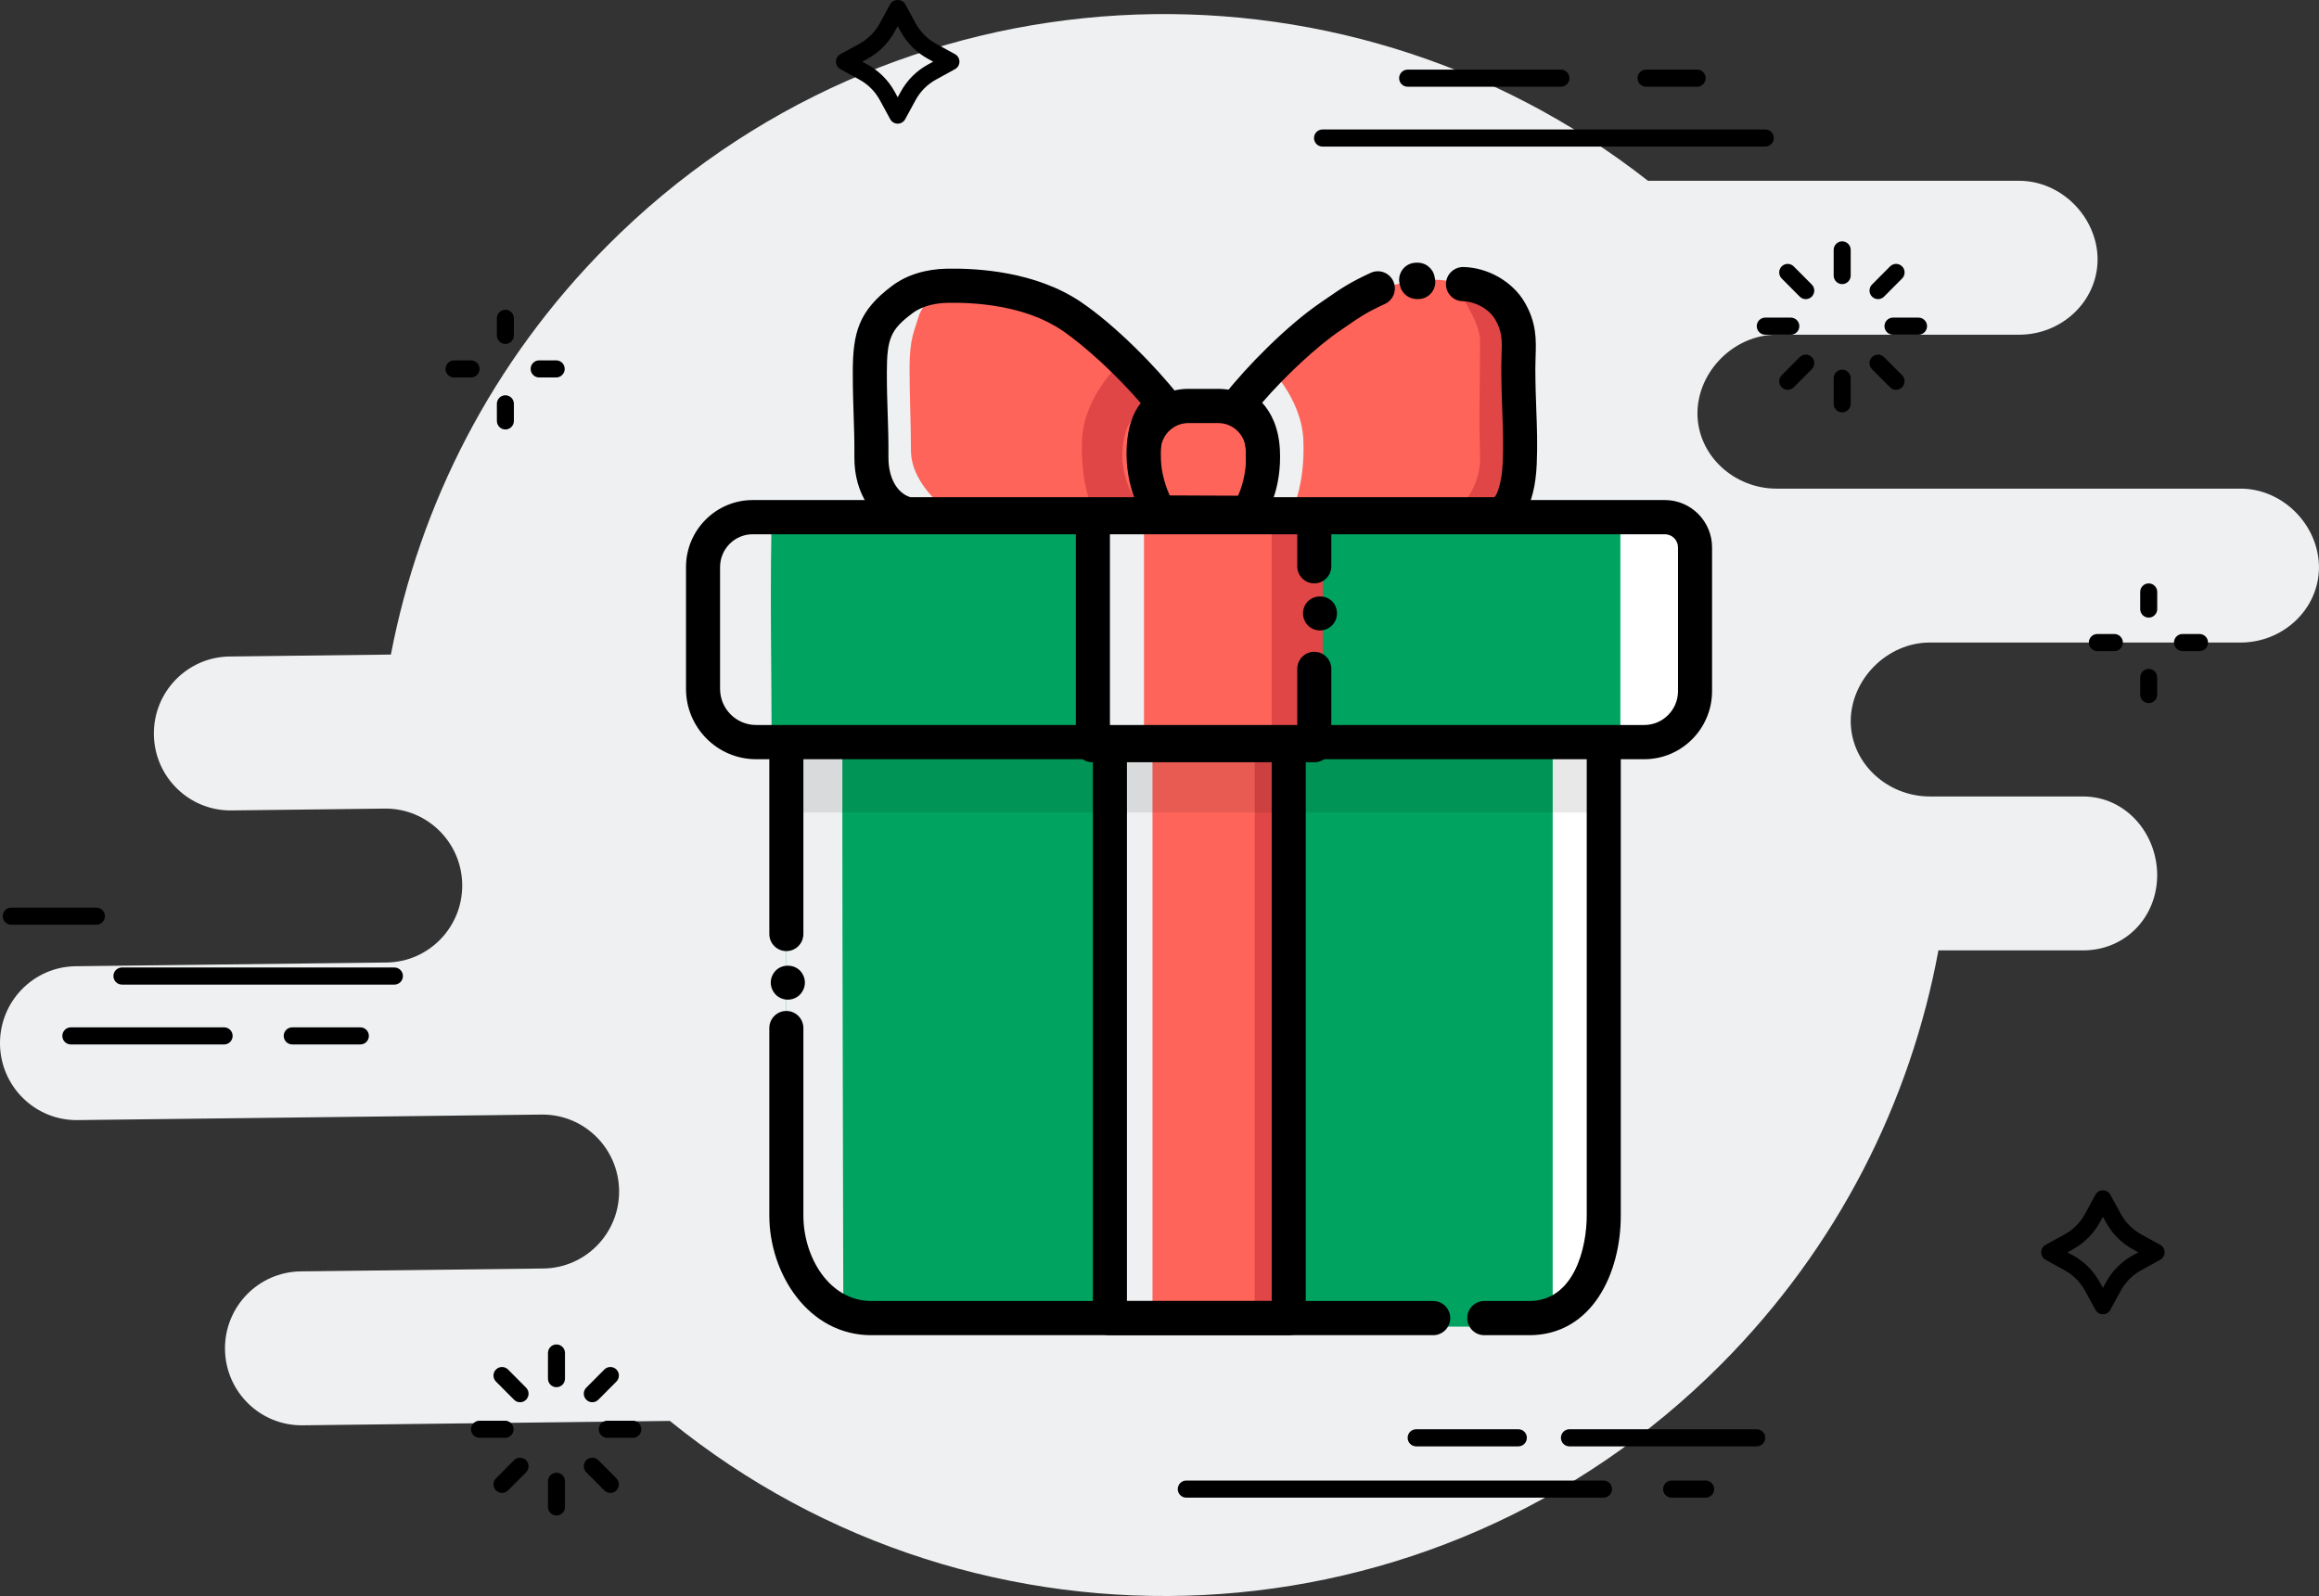 <svg width="138" height="95" viewBox="0 0 138 95" fill="none" xmlns="http://www.w3.org/2000/svg">
<rect x="0" y="0" width="138" height="95" fill="#333333" stroke="none"/>
<g clip-path="url(#clip0)">
<path d="M138 33.748C138 33.755 137.999 33.762 137.999 33.769C137.999 33.776 138 33.783 138 33.79V33.748Z" fill="#EEF0F1"/>
<path d="M133.332 29.085H118.746H105.717C103.206 29.085 101.023 27.127 101.012 24.606C101.024 22.085 103.206 19.923 105.717 19.923H118.746H120.158C122.669 19.923 124.814 17.965 124.825 15.444C124.813 12.923 122.669 10.761 120.158 10.761H98.069C79.68 -3.653 53.052 -2.365 36.137 14.627C29.264 21.531 24.972 30.046 23.261 38.962L13.663 39.077C11.145 39.107 9.127 41.182 9.157 43.712C9.186 46.242 11.252 48.269 13.771 48.239L19.763 48.168L22.892 48.13C25.41 48.101 27.475 50.127 27.506 52.657C27.535 55.187 25.519 57.262 23 57.292L19.871 57.329L4.506 57.513C1.988 57.541 -0.029 59.616 6.12639e-05 62.145C0.03 64.675 2.095 66.702 4.614 66.672L19.979 66.489L32.227 66.343C34.746 66.313 36.811 68.339 36.842 70.87C36.871 73.399 34.855 75.474 32.335 75.505L20.087 75.651L17.896 75.677C15.377 75.707 13.36 77.782 13.389 80.312C13.419 82.842 15.485 84.868 18.004 84.839L39.863 84.578C58.269 99.518 85.312 98.397 102.42 81.21C109.371 74.228 113.682 65.597 115.353 56.57H123.958C126.469 56.57 128.362 54.612 128.372 52.092C128.362 49.571 126.469 47.408 123.958 47.408H118.746H114.837C112.326 47.408 110.144 45.45 110.133 42.93C110.145 40.409 112.326 38.246 114.837 38.246H118.746H133.332C135.843 38.246 137.988 36.289 137.999 33.768C137.987 31.247 135.843 29.085 133.332 29.085Z" fill="#EEF0F1"/>
<path d="M124.826 15.424C124.826 15.431 124.825 15.438 124.825 15.445C124.825 15.452 124.826 15.459 124.826 15.466V15.424Z" fill="#EEF0F1"/>
<path d="M128.373 52.072C128.373 52.079 128.372 52.086 128.372 52.093C128.372 52.1 128.373 52.107 128.373 52.114V52.072Z" fill="#EEF0F1"/>
<path d="M90.354 86.092H84.274C83.994 86.092 83.767 85.864 83.767 85.583C83.767 85.301 83.994 85.074 84.274 85.074H90.354C90.634 85.074 90.861 85.301 90.861 85.583C90.861 85.864 90.634 86.092 90.354 86.092Z" fill="black"/>
<path d="M104.542 86.092H93.394C93.115 86.092 92.888 85.864 92.888 85.583C92.888 85.301 93.115 85.074 93.394 85.074H104.542C104.821 85.074 105.048 85.301 105.048 85.583C105.048 85.864 104.821 86.092 104.542 86.092Z" fill="black"/>
<path d="M95.421 89.145H70.593C70.314 89.145 70.087 88.918 70.087 88.636C70.087 88.355 70.314 88.127 70.593 88.127H95.421C95.701 88.127 95.928 88.355 95.928 88.636C95.928 88.918 95.701 89.145 95.421 89.145Z" fill="black"/>
<path d="M101.501 89.145H99.475C99.195 89.145 98.968 88.918 98.968 88.636C98.968 88.355 99.195 88.127 99.475 88.127H101.501C101.781 88.127 102.008 88.355 102.008 88.636C102.008 88.918 101.781 89.145 101.501 89.145Z" fill="black"/>
<path d="M106.568 19.923H105.048C104.769 19.923 104.542 19.695 104.542 19.414C104.542 19.133 104.769 18.905 105.048 18.905H106.568C106.848 18.905 107.075 19.133 107.075 19.414C107.075 19.695 106.848 19.923 106.568 19.923Z" fill="black"/>
<path d="M114.169 19.923H112.649C112.369 19.923 112.142 19.695 112.142 19.414C112.142 19.133 112.369 18.905 112.649 18.905H114.169C114.448 18.905 114.675 19.133 114.675 19.414C114.675 19.695 114.448 19.923 114.169 19.923Z" fill="black"/>
<path d="M107.458 17.805C107.328 17.805 107.199 17.755 107.1 17.656L106.025 16.576C105.828 16.378 105.828 16.055 106.025 15.857C106.223 15.658 106.544 15.658 106.741 15.857L107.816 16.937C108.014 17.135 108.014 17.458 107.816 17.656C107.718 17.755 107.588 17.805 107.458 17.805Z" fill="black"/>
<path d="M112.833 23.204C112.703 23.204 112.573 23.154 112.475 23.055L111.4 21.975C111.202 21.776 111.202 21.454 111.4 21.255C111.597 21.057 111.918 21.057 112.116 21.255L113.191 22.335C113.388 22.534 113.388 22.856 113.191 23.055C113.092 23.154 112.963 23.204 112.833 23.204Z" fill="black"/>
<path d="M109.625 16.911C109.346 16.911 109.119 16.683 109.119 16.402V14.875C109.119 14.594 109.346 14.366 109.625 14.366C109.905 14.366 110.132 14.594 110.132 14.875V16.402C110.132 16.683 109.905 16.911 109.625 16.911Z" fill="black"/>
<path d="M109.625 24.546C109.346 24.546 109.119 24.318 109.119 24.037V22.51C109.119 22.229 109.346 22.001 109.625 22.001C109.905 22.001 110.132 22.229 110.132 22.51V24.037C110.132 24.318 109.905 24.546 109.625 24.546Z" fill="black"/>
<path d="M111.758 17.805C111.628 17.805 111.499 17.755 111.4 17.656C111.203 17.458 111.203 17.135 111.4 16.937L112.475 15.857C112.673 15.658 112.994 15.658 113.192 15.857C113.389 16.055 113.389 16.378 113.192 16.576L112.117 17.656C112.018 17.755 111.888 17.805 111.758 17.805Z" fill="black"/>
<path d="M106.384 23.204C106.254 23.204 106.125 23.154 106.026 23.055C105.828 22.856 105.828 22.534 106.026 22.335L107.101 21.255C107.299 21.057 107.62 21.057 107.817 21.255C108.015 21.454 108.015 21.776 107.817 21.975L106.742 23.055C106.643 23.154 106.513 23.204 106.384 23.204Z" fill="black"/>
<path d="M30.058 85.583H28.538C28.258 85.583 28.031 85.356 28.031 85.074C28.031 84.792 28.258 84.565 28.538 84.565H30.058C30.337 84.565 30.564 84.792 30.564 85.074C30.564 85.356 30.337 85.583 30.058 85.583Z" fill="black"/>
<path d="M37.658 85.583H36.138C35.859 85.583 35.632 85.356 35.632 85.074C35.632 84.792 35.859 84.565 36.138 84.565H37.658C37.938 84.565 38.165 84.792 38.165 85.074C38.165 85.356 37.938 85.583 37.658 85.583Z" fill="black"/>
<path d="M30.948 83.466C30.818 83.466 30.689 83.416 30.59 83.316L29.515 82.236C29.317 82.038 29.317 81.716 29.515 81.517C29.712 81.319 30.034 81.319 30.231 81.517L31.306 82.597C31.504 82.796 31.504 83.118 31.306 83.316C31.207 83.416 31.078 83.466 30.948 83.466Z" fill="black"/>
<path d="M36.322 88.864C36.192 88.864 36.063 88.814 35.964 88.715L34.889 87.635C34.691 87.436 34.691 87.114 34.889 86.915C35.087 86.717 35.408 86.717 35.605 86.915L36.68 87.995C36.878 88.194 36.878 88.516 36.68 88.715C36.581 88.815 36.452 88.864 36.322 88.864Z" fill="black"/>
<path d="M33.115 82.571C32.835 82.571 32.608 82.344 32.608 82.062V80.535C32.608 80.254 32.835 80.026 33.115 80.026C33.394 80.026 33.622 80.254 33.622 80.535V82.062C33.622 82.343 33.394 82.571 33.115 82.571Z" fill="black"/>
<path d="M33.115 90.206C32.835 90.206 32.608 89.979 32.608 89.697V88.17C32.608 87.888 32.835 87.661 33.115 87.661C33.394 87.661 33.622 87.888 33.622 88.17V89.697C33.622 89.978 33.394 90.206 33.115 90.206Z" fill="black"/>
<path d="M35.248 83.466C35.118 83.466 34.989 83.416 34.89 83.316C34.692 83.118 34.692 82.796 34.89 82.597L35.965 81.517C36.163 81.319 36.484 81.319 36.681 81.517C36.879 81.716 36.879 82.038 36.681 82.236L35.606 83.316C35.507 83.416 35.377 83.466 35.248 83.466Z" fill="black"/>
<path d="M29.874 88.864C29.744 88.864 29.614 88.814 29.516 88.715C29.318 88.516 29.318 88.194 29.516 87.995L30.591 86.915C30.788 86.717 31.109 86.717 31.307 86.915C31.505 87.114 31.505 87.436 31.307 87.635L30.232 88.715C30.133 88.815 30.003 88.864 29.874 88.864Z" fill="black"/>
<path d="M125.14 78.231C124.955 78.231 124.785 78.129 124.696 77.966L124.076 76.828C123.796 76.314 123.377 75.892 122.864 75.612L121.731 74.988C121.569 74.899 121.468 74.728 121.468 74.542C121.468 74.356 121.569 74.185 121.731 74.096L122.864 73.473C123.377 73.191 123.796 72.77 124.076 72.255L124.696 71.116C124.785 70.953 124.955 70.852 125.14 70.852C125.325 70.852 125.496 70.953 125.584 71.116L126.204 72.255C126.485 72.77 126.904 73.19 127.416 73.472C127.416 73.473 127.416 73.473 127.416 73.473L128.549 74.096C128.712 74.185 128.813 74.356 128.813 74.542C128.813 74.728 128.712 74.899 128.549 74.988L127.416 75.611C126.904 75.892 126.485 76.314 126.204 76.828L125.584 77.966C125.496 78.129 125.326 78.231 125.14 78.231ZM123.029 74.541L123.35 74.717C124.033 75.092 124.591 75.653 124.965 76.339L125.14 76.662L125.315 76.339C125.688 75.653 126.247 75.092 126.93 74.717L127.251 74.542L126.93 74.366C126.246 73.991 125.688 73.43 125.315 72.743L125.14 72.422L124.965 72.744C124.59 73.43 124.032 73.991 123.35 74.366L123.029 74.541Z" fill="black"/>
<path d="M53.421 7.361C53.236 7.361 53.066 7.259 52.977 7.096L52.357 5.958C52.077 5.443 51.658 5.022 51.145 4.74L50.012 4.118C49.85 4.029 49.749 3.857 49.749 3.671C49.749 3.486 49.85 3.314 50.012 3.225L51.145 2.603C51.658 2.321 52.078 1.9 52.357 1.385L52.977 0.246C53.155 -0.081 53.689 -0.081 53.867 0.246L54.486 1.384C54.767 1.899 55.186 2.321 55.698 2.602L56.831 3.224C56.994 3.313 57.095 3.484 57.095 3.67C57.095 3.856 56.994 4.027 56.831 4.116L55.698 4.739C55.186 5.02 54.767 5.441 54.486 5.956L53.867 7.094C53.777 7.259 53.606 7.361 53.421 7.361ZM51.31 3.671L51.631 3.847C52.314 4.223 52.873 4.784 53.246 5.469L53.421 5.791L53.597 5.469C53.97 4.783 54.529 4.222 55.212 3.847L55.533 3.671L55.212 3.495C54.529 3.12 53.97 2.559 53.597 1.873L53.421 1.551L53.246 1.873C52.873 2.559 52.314 3.12 51.631 3.495L51.31 3.671Z" fill="black"/>
<path d="M28.031 22.468H27.018C26.738 22.468 26.511 22.239 26.511 21.959C26.511 21.678 26.738 21.45 27.018 21.45H28.031C28.311 21.45 28.538 21.678 28.538 21.959C28.538 22.239 28.311 22.468 28.031 22.468Z" fill="black"/>
<path d="M33.098 22.468H32.085C31.805 22.468 31.578 22.239 31.578 21.959C31.578 21.678 31.805 21.45 32.085 21.45H33.098C33.377 21.45 33.605 21.678 33.605 21.959C33.605 22.239 33.377 22.468 33.098 22.468Z" fill="black"/>
<path d="M30.075 20.474C29.795 20.474 29.568 20.246 29.568 19.965V18.947C29.568 18.666 29.795 18.438 30.075 18.438C30.354 18.438 30.581 18.666 30.581 18.947V19.965C30.581 20.246 30.354 20.474 30.075 20.474Z" fill="black"/>
<path d="M30.075 25.564C29.795 25.564 29.568 25.336 29.568 25.055V24.037C29.568 23.756 29.795 23.528 30.075 23.528C30.354 23.528 30.581 23.756 30.581 24.037V25.055C30.581 25.336 30.354 25.564 30.075 25.564Z" fill="black"/>
<path d="M125.823 38.756H124.809C124.53 38.756 124.302 38.528 124.302 38.247C124.302 37.966 124.53 37.738 124.809 37.738H125.823C126.102 37.738 126.329 37.966 126.329 38.247C126.329 38.528 126.102 38.756 125.823 38.756Z" fill="black"/>
<path d="M130.889 38.756H129.876C129.597 38.756 129.369 38.528 129.369 38.247C129.369 37.966 129.597 37.738 129.876 37.738H130.889C131.169 37.738 131.396 37.966 131.396 38.247C131.396 38.528 131.169 38.756 130.889 38.756Z" fill="black"/>
<path d="M127.866 36.762C127.587 36.762 127.36 36.534 127.36 36.253V35.235C127.36 34.954 127.587 34.726 127.866 34.726C128.146 34.726 128.373 34.954 128.373 35.235V36.253C128.373 36.534 128.146 36.762 127.866 36.762Z" fill="black"/>
<path d="M127.866 41.852C127.587 41.852 127.36 41.624 127.36 41.343V40.325C127.36 40.044 127.587 39.816 127.866 39.816C128.146 39.816 128.373 40.044 128.373 40.325V41.343C128.373 41.624 128.146 41.852 127.866 41.852Z" fill="black"/>
<path d="M105.048 8.725H78.7C78.421 8.725 78.194 8.497 78.194 8.216C78.194 7.935 78.421 7.707 78.7 7.707H105.048C105.328 7.707 105.555 7.935 105.555 8.216C105.555 8.497 105.328 8.725 105.048 8.725Z" fill="black"/>
<path d="M5.737 55.043H0.67C0.39 55.043 0.163 54.815 0.163 54.534C0.163 54.254 0.39 54.025 0.67 54.025H5.737C6.016 54.025 6.243 54.254 6.243 54.534C6.243 54.815 6.016 55.043 5.737 55.043Z" fill="black"/>
<path d="M23.471 58.606H7.257C6.977 58.606 6.75 58.378 6.75 58.097C6.75 57.817 6.977 57.588 7.257 57.588H23.471C23.75 57.588 23.977 57.817 23.977 58.097C23.977 58.378 23.75 58.606 23.471 58.606Z" fill="black"/>
<path d="M21.444 62.169H17.39C17.111 62.169 16.884 61.942 16.884 61.66C16.884 61.379 17.111 61.151 17.39 61.151H21.444C21.724 61.151 21.951 61.379 21.951 61.66C21.951 61.942 21.724 62.169 21.444 62.169Z" fill="black"/>
<path d="M13.337 62.169H4.217C3.937 62.169 3.71 61.942 3.71 61.66C3.71 61.379 3.937 61.151 4.217 61.151H13.337C13.617 61.151 13.844 61.379 13.844 61.66C13.844 61.942 13.617 62.169 13.337 62.169Z" fill="black"/>
<path d="M92.888 5.162H83.767C83.488 5.162 83.26 4.934 83.26 4.653C83.26 4.372 83.488 4.144 83.767 4.144H92.888C93.167 4.144 93.394 4.372 93.394 4.653C93.394 4.934 93.167 5.162 92.888 5.162Z" fill="black"/>
<path d="M100.995 5.162H97.954C97.675 5.162 97.448 4.934 97.448 4.653C97.448 4.372 97.675 4.144 97.954 4.144H100.995C101.274 4.144 101.501 4.372 101.501 4.653C101.501 4.934 101.274 5.162 100.995 5.162Z" fill="black"/>
<path d="M95.945 73.512C95.945 76.525 93.514 78.966 90.515 78.966H52.225C49.226 78.966 46.795 76.525 46.795 73.512V39.629C46.795 36.616 49.226 34.175 52.225 34.175H90.515C93.514 34.175 95.945 36.616 95.945 39.629V73.512Z" fill="#00A460"/>
<path d="M92.398 77.893C92.398 72.673 92.398 38.842 92.398 34.194C92.398 34.194 95.945 36.674 95.945 39.733V72.355C95.945 75.413 92.398 77.893 92.398 77.893Z" fill="white"/>
<path d="M50.179 35.158C48.182 35.736 46.795 38.399 46.795 39.732V72.354C46.795 73.763 47.968 76.417 50.184 77.574C50.183 73.904 50.057 38.705 50.179 35.158Z" fill="#EEF0F1"/>
<path d="M66.556 34.684V78.152L76.69 78.15V34.684H66.556Z" fill="#FF645A"/>
<path d="M68.583 34.684H66.556V78.638L68.583 78.537V34.684Z" fill="#EEF0F1"/>
<path d="M74.664 34.684H76.69V78.638L74.664 78.924V34.684Z" fill="#E04646"/>
<path d="M85.287 79.475H51.852C48.092 79.475 45.781 75.799 45.781 72.354V61.194C45.781 60.631 46.235 60.176 46.795 60.176C47.355 60.176 47.808 60.631 47.808 61.194V72.354C47.808 74.82 49.343 77.439 51.852 77.439H85.287C85.847 77.439 86.301 77.895 86.301 78.457C86.301 79.019 85.847 79.475 85.287 79.475Z" fill="black"/>
<path d="M90.999 79.475H88.327C87.767 79.475 87.314 79.02 87.314 78.457C87.314 77.895 87.767 77.439 88.327 77.439H90.999C93.69 77.439 94.424 74.258 94.424 72.354V39.732C94.424 37.228 93.453 36.211 90.999 36.211H51.852C49.158 36.211 47.808 37.424 47.808 39.732V55.594C47.808 56.157 47.355 56.612 46.795 56.612C46.235 56.612 45.781 56.157 45.781 55.594V39.732C45.781 36.279 48.04 34.175 51.852 34.175H90.999C94.605 34.175 96.451 36.072 96.451 39.732V72.353C96.451 75.804 94.734 79.475 90.999 79.475Z" fill="black"/>
<path d="M46.885 59.503C46.617 59.503 46.353 59.396 46.166 59.208C45.978 59.014 45.867 58.755 45.867 58.485C45.867 58.22 45.978 57.956 46.166 57.767C46.546 57.386 47.219 57.386 47.599 57.767C47.787 57.956 47.898 58.22 47.898 58.485C47.898 58.755 47.787 59.014 47.599 59.208C47.412 59.396 47.148 59.503 46.885 59.503Z" fill="black"/>
<path d="M76.69 38.289C76.13 38.289 75.677 37.833 75.677 37.271V34.726C75.677 34.164 76.13 33.708 76.69 33.708C77.25 33.708 77.704 34.164 77.704 34.726V37.271C77.704 37.833 77.249 38.289 76.69 38.289Z" fill="black"/>
<path d="M76.82 40.416C76.557 40.416 76.293 40.309 76.106 40.12C75.918 39.927 75.812 39.667 75.812 39.398C75.812 39.133 75.918 38.868 76.106 38.68C76.486 38.298 77.165 38.303 77.54 38.68C77.727 38.868 77.839 39.133 77.839 39.398C77.839 39.667 77.727 39.927 77.54 40.12C77.352 40.309 77.089 40.416 76.82 40.416Z" fill="black"/>
<path d="M76.673 79.475H66.033C65.473 79.475 65.036 79.061 65.036 78.499V34.726C65.036 34.164 65.49 33.708 66.05 33.708C66.61 33.708 67.063 34.164 67.063 34.726V77.439H75.677V42.361C75.677 41.798 76.13 41.343 76.69 41.343C77.25 41.343 77.704 41.798 77.704 42.361V78.499C77.704 79.061 77.233 79.475 76.673 79.475Z" fill="black"/>
<g opacity="0.3">
<path opacity="0.3" d="M95.968 39.978H47.17V48.364H95.968V39.978Z" fill="black"/>
</g>
<path d="M100.235 42.472C100.235 43.763 99.192 44.81 97.907 44.81H45.329C43.401 44.81 41.838 43.24 41.838 41.303V33.651C41.838 31.714 43.401 30.144 45.329 30.144H97.907C99.192 30.144 100.235 31.191 100.235 32.482V42.472Z" fill="#00A460"/>
<path d="M96.426 44.889V30.304C96.426 30.304 100.869 29.351 100.869 33.014V41.861C100.789 45.527 96.426 44.889 96.426 44.889Z" fill="white"/>
<path d="M45.943 30.145C43.582 30.145 41.837 31.577 41.837 33.173V41.303C41.837 44.172 44.534 44.809 45.921 44.809C45.921 40.415 45.798 34.392 45.943 30.145Z" fill="#EEF0F1"/>
<path d="M65.543 30.611V43.887L78.21 43.883V30.611H65.543Z" fill="#FF645A"/>
<path d="M68.077 30.611H64.53V44.469L68.077 44.348V30.611Z" fill="#EEF0F1"/>
<path d="M75.677 30.102H78.717V43.891L75.677 44.232V30.102Z" fill="#E04646"/>
<path d="M97.847 45.191H44.991C42.693 45.191 40.823 43.312 40.823 41.005V33.754C40.823 31.555 42.604 29.765 44.794 29.765H99.075C100.623 29.765 101.882 31.029 101.882 32.584V41.137C101.882 43.372 100.072 45.191 97.847 45.191ZM44.794 31.8C43.722 31.8 42.85 32.675 42.85 33.753V41.004C42.85 42.189 43.81 43.154 44.991 43.154H97.847C98.955 43.154 99.856 42.248 99.856 41.136V32.584C99.856 32.152 99.507 31.801 99.076 31.801H44.794V31.8Z" fill="black"/>
<path d="M78.21 34.725C77.65 34.725 77.197 34.27 77.197 33.708V31.163C77.197 30.6 77.65 30.145 78.21 30.145C78.77 30.145 79.224 30.6 79.224 31.163V33.708C79.224 34.269 78.769 34.725 78.21 34.725Z" fill="black"/>
<path d="M78.548 37.525C78.285 37.525 78.021 37.418 77.834 37.23C77.646 37.036 77.54 36.772 77.54 36.507C77.54 36.242 77.646 35.978 77.834 35.789C78.214 35.408 78.888 35.408 79.268 35.784C79.455 35.978 79.562 36.237 79.562 36.507C79.562 36.777 79.455 37.036 79.268 37.225C79.08 37.418 78.817 37.525 78.548 37.525Z" fill="black"/>
<path d="M78.194 45.372H65.019C64.46 45.372 64.023 44.958 64.023 44.396V31.163C64.023 30.6 64.477 30.145 65.036 30.145C65.596 30.145 66.05 30.6 66.05 31.163V43.336H77.197V39.815C77.197 39.253 77.65 38.797 78.21 38.797C78.77 38.797 79.224 39.253 79.224 39.815V44.396C79.224 44.958 78.753 45.372 78.194 45.372Z" fill="black"/>
<path d="M72.493 30.526H70.72C69.25 30.526 68.06 29.33 68.06 27.854V26.836C68.06 25.36 69.25 24.164 70.72 24.164H72.493C73.963 24.164 75.153 25.36 75.153 26.836V27.854C75.153 29.329 73.963 30.526 72.493 30.526Z" fill="#FF645A"/>
<path d="M74.119 31.544H69.094C67.965 31.544 67.046 30.621 67.046 29.487V26.836C67.046 24.801 68.694 23.146 70.72 23.146H72.493C74.519 23.146 76.167 24.801 76.167 26.836V29.487C76.167 30.621 75.248 31.544 74.119 31.544ZM70.72 25.182C69.812 25.182 69.073 25.924 69.073 26.836V29.487L74.119 29.508C74.131 29.508 74.14 29.499 74.14 29.487V26.836C74.14 25.924 73.401 25.182 72.493 25.182H70.72Z" fill="black"/>
<path d="M73.633 24.164C75.027 22.383 77.367 20.064 79.207 18.82C81.271 17.423 83.053 16.607 85.54 16.656C86.486 16.675 88.503 17.257 89.261 17.823C90.912 19.055 89.996 20.515 89.715 22.134C89.356 24.201 91.281 25.204 91.107 27.22C91.018 28.26 89.616 29.848 88.961 30.611H73.76C73.76 30.611 75.28 29.105 75.153 26.815C75.027 24.525 73.633 24.164 73.633 24.164Z" fill="#FF645A"/>
<path d="M76.8 30.612H73.76C73.76 30.612 75.28 29.106 75.153 26.815C75.027 24.525 73.633 24.153 73.633 24.153C74.15 23.492 74.736 22.467 75.407 21.741C75.407 21.741 77.445 23.633 77.56 26.176C77.687 28.976 76.8 30.612 76.8 30.612Z" fill="#EEF0F1"/>
<path d="M86.528 17.009C87.473 17.028 88.431 17.316 89.23 17.823C89.932 18.268 90.06 19.682 90.185 21.322C90.354 23.528 90.444 26.242 90.27 28.257C90.18 29.297 90.101 30.526 88.961 30.611H86.301C86.301 30.611 88.159 29.53 88.074 27.07C88 24.908 88.074 22.881 88.074 20.293C88.074 19.015 86.528 17.009 86.528 17.009Z" fill="#E04646"/>
<path d="M88.961 31.629H74.224C73.847 31.629 73.502 31.44 73.327 31.104C73.152 30.768 73.177 30.374 73.393 30.062C73.397 30.056 74.246 28.77 74.142 26.887C74.062 25.445 73.374 25.145 73.366 25.143C73.039 25.053 72.778 24.805 72.671 24.482C72.564 24.158 72.626 23.803 72.836 23.535C74.185 21.811 76.611 19.347 78.64 17.975C78.796 17.869 78.94 17.769 79.077 17.675C79.754 17.207 80.338 16.802 81.574 16.238C82.084 16.005 82.684 16.231 82.916 16.744C83.147 17.255 82.922 17.859 82.413 18.092C81.341 18.581 80.873 18.904 80.226 19.352C80.084 19.45 79.935 19.553 79.772 19.663C78.396 20.593 76.52 22.337 75.108 23.97C75.633 24.541 76.09 25.421 76.164 26.758C76.227 27.892 76.036 28.915 75.795 29.593H88.92C89.082 29.508 89.374 28.738 89.425 27.534C89.472 26.445 89.436 25.489 89.399 24.465C89.37 23.68 89.34 22.873 89.34 21.911C89.34 21.644 89.348 21.396 89.356 21.157C89.385 20.271 89.403 19.737 88.973 19.007C88.612 18.397 87.8 17.944 87.04 17.929C86.48 17.918 86.035 17.454 86.046 16.891C86.057 16.329 86.535 15.884 87.079 15.894C88.538 15.922 89.999 16.757 90.715 17.97C91.449 19.212 91.414 20.237 91.381 21.229C91.374 21.446 91.366 21.673 91.366 21.917C91.366 22.841 91.395 23.635 91.423 24.401C91.463 25.468 91.5 26.454 91.449 27.624C91.341 30.182 90.433 31.629 88.961 31.629Z" fill="black"/>
<path d="M84.358 17.803C83.704 17.803 83.442 17.34 83.374 17.191C83.337 17.108 83.309 17.015 83.294 16.914C83.285 16.877 83.277 16.84 83.271 16.802C83.191 16.246 83.573 15.73 84.126 15.649C84.913 15.533 85.231 16.099 85.286 16.214C85.332 16.308 85.366 16.416 85.382 16.532C85.395 16.584 85.404 16.638 85.409 16.693C85.459 17.253 85.047 17.747 84.49 17.797C84.445 17.802 84.4 17.803 84.358 17.803Z" fill="black"/>
<path d="M69.331 24.164C67.937 22.383 65.597 20.064 63.757 18.82C61.693 17.424 58.861 16.96 56.373 17.01C55.428 17.029 54.461 17.257 53.702 17.824C52.051 19.056 52.967 20.516 53.248 22.135C53.607 24.203 51.682 25.205 51.856 27.221C51.945 28.261 53.347 29.594 54.002 30.612H69.203C69.203 30.612 67.683 29.107 67.81 26.816C67.936 24.526 69.331 24.164 69.331 24.164Z" fill="#FF645A"/>
<path d="M65.15 30.612H68.191C68.191 30.612 66.671 29.106 66.797 26.815C66.924 24.525 68.317 24.153 68.317 24.153C67.8 23.492 67.214 22.467 66.544 21.741C66.544 21.741 64.505 23.633 64.39 26.176C64.264 28.976 65.15 30.612 65.15 30.612Z" fill="#E04646"/>
<path d="M56.436 17.009C55.491 17.028 54.492 17.256 53.734 17.823C52.083 19.055 51.592 19.625 51.592 22.086C51.592 24.184 51.691 25.204 51.865 27.221C51.955 28.261 53.349 29.594 54.003 30.612H56.663C56.663 30.612 54.21 28.979 54.21 26.816C54.21 25.289 54.126 23.56 54.126 21.906C54.126 20.124 54.429 19.673 54.632 18.942C54.976 17.71 56.436 17.009 56.436 17.009Z" fill="#EEF0F1"/>
<path d="M69.073 31.629H54.003C53.905 31.629 53.807 31.636 53.713 31.607C51.956 31.08 50.83 29.365 50.843 27.224C50.85 26.198 50.825 25.467 50.798 24.687C50.774 23.954 50.748 23.199 50.748 22.168C50.748 19.809 51.087 18.505 53.098 17.005C53.953 16.367 55.078 16.017 56.353 15.992C58.183 15.958 61.647 16.165 64.324 17.975C66.353 19.348 68.78 21.811 70.128 23.535C70.347 23.815 70.405 24.191 70.279 24.524C70.163 24.83 69.91 25.06 69.599 25.146C69.463 25.222 69.132 25.63 69.072 26.723C68.968 28.618 69.904 30.07 69.913 30.084C70.123 30.396 70.144 30.778 69.968 31.11C69.792 31.443 69.448 31.629 69.073 31.629ZM54.169 29.593H67.485C67.211 28.83 66.982 27.774 67.048 26.589C67.119 25.3 67.48 24.5 67.883 23.992C66.469 22.351 64.576 20.596 63.191 19.659C60.977 18.162 57.981 17.994 56.393 18.025C55.8 18.037 54.957 18.154 54.306 18.639C53.004 19.611 52.775 20.14 52.775 22.17C52.775 23.167 52.8 23.906 52.824 24.622C52.85 25.388 52.877 26.159 52.87 27.227C52.862 28.401 53.356 29.339 54.169 29.593Z" fill="black"/>
</g>
<defs>
<clipPath id="clip0">
<rect width="138" height="95" fill="white"/>
</clipPath>
</defs>
</svg>
